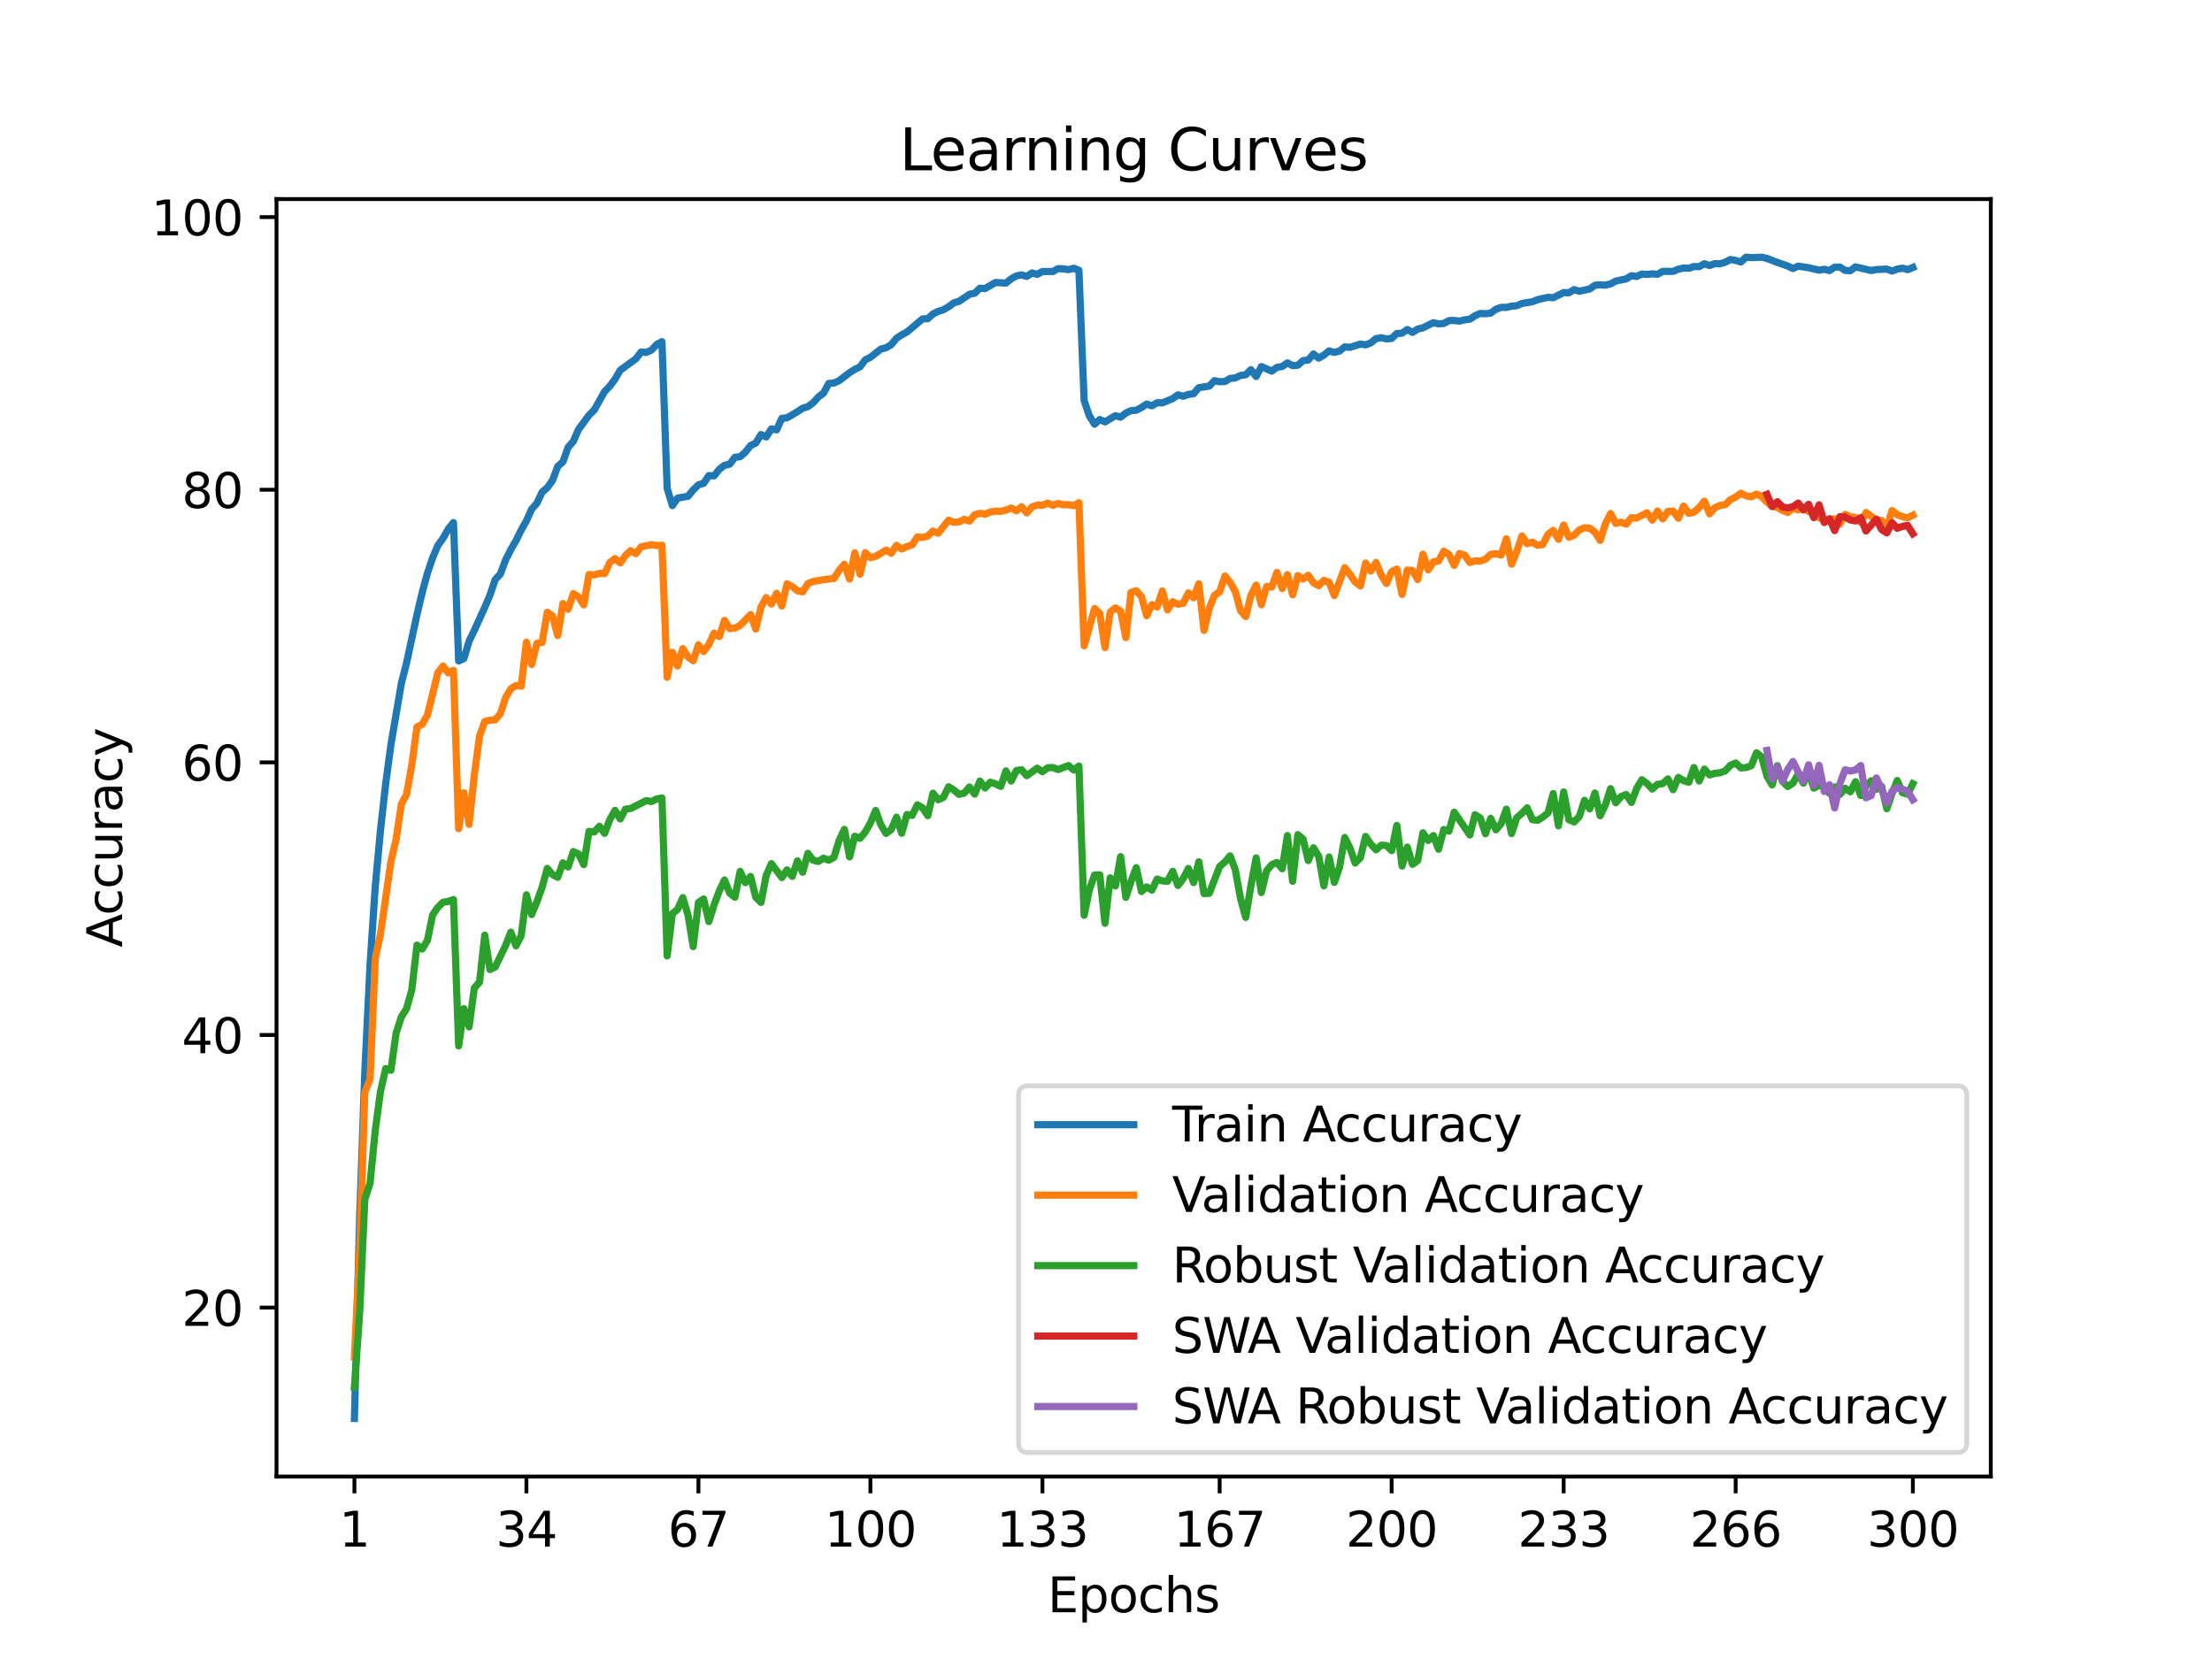 <?xml version="1.0" encoding="utf-8" standalone="no"?>
<!DOCTYPE svg PUBLIC "-//W3C//DTD SVG 1.1//EN"
  "http://www.w3.org/Graphics/SVG/1.1/DTD/svg11.dtd">
<svg xmlns:xlink="http://www.w3.org/1999/xlink" width="460.8pt" height="345.6pt" viewBox="0 0 460.8 345.6" xmlns="http://www.w3.org/2000/svg" version="1.1">
 <defs>
  <style type="text/css">*{stroke-linejoin: round; stroke-linecap: butt}</style>
 </defs>
 <g id="figure_1">
  <g id="patch_1">
   <path d="M 0 345.6 
L 460.8 345.6 
L 460.8 0 
L 0 0 
z
" style="fill: #ffffff"/>
  </g>
  <g id="axes_1">
   <g id="patch_2">
    <path d="M 57.6 307.584 
L 414.72 307.584 
L 414.72 41.472 
L 57.6 41.472 
z
" style="fill: #ffffff"/>
   </g>
   <g id="matplotlib.axis_1">
    <g id="xtick_1">
     <g id="line2d_1">
      <defs>
       <path id="mdbdfb0856d" d="M 0 0 
L 0 3.5 
" style="stroke: #000000; stroke-width: 0.8"/>
      </defs>
      <g>
       <use xlink:href="#mdbdfb0856d" x="73.833" y="307.584" style="stroke: #000000; stroke-width: 0.8"/>
      </g>
     </g>
     <g id="text_1">
      <!-- 1 -->
      <g transform="translate(70.651 322.182) scale(0.1 -0.1)">
       <defs>
        <path id="DejaVuSans-31" d="M 794 531 
L 1825 531 
L 1825 4091 
L 703 3866 
L 703 4441 
L 1819 4666 
L 2450 4666 
L 2450 531 
L 3481 531 
L 3481 0 
L 794 0 
L 794 531 
z
" transform="scale(0.016)"/>
       </defs>
       <use xlink:href="#DejaVuSans-31"/>
      </g>
     </g>
    </g>
    <g id="xtick_2">
     <g id="line2d_2">
      <g>
       <use xlink:href="#mdbdfb0856d" x="109.664" y="307.584" style="stroke: #000000; stroke-width: 0.8"/>
      </g>
     </g>
     <g id="text_2">
      <!-- 34 -->
      <g transform="translate(103.302 322.182) scale(0.1 -0.1)">
       <defs>
        <path id="DejaVuSans-33" d="M 2597 2516 
Q 3050 2419 3304 2112 
Q 3559 1806 3559 1356 
Q 3559 666 3084 287 
Q 2609 -91 1734 -91 
Q 1441 -91 1130 -33 
Q 819 25 488 141 
L 488 750 
Q 750 597 1062 519 
Q 1375 441 1716 441 
Q 2309 441 2620 675 
Q 2931 909 2931 1356 
Q 2931 1769 2642 2001 
Q 2353 2234 1838 2234 
L 1294 2234 
L 1294 2753 
L 1863 2753 
Q 2328 2753 2575 2939 
Q 2822 3125 2822 3475 
Q 2822 3834 2567 4026 
Q 2313 4219 1838 4219 
Q 1578 4219 1281 4162 
Q 984 4106 628 3988 
L 628 4550 
Q 988 4650 1302 4700 
Q 1616 4750 1894 4750 
Q 2613 4750 3031 4423 
Q 3450 4097 3450 3541 
Q 3450 3153 3228 2886 
Q 3006 2619 2597 2516 
z
" transform="scale(0.016)"/>
        <path id="DejaVuSans-34" d="M 2419 4116 
L 825 1625 
L 2419 1625 
L 2419 4116 
z
M 2253 4666 
L 3047 4666 
L 3047 1625 
L 3713 1625 
L 3713 1100 
L 3047 1100 
L 3047 0 
L 2419 0 
L 2419 1100 
L 313 1100 
L 313 1709 
L 2253 4666 
z
" transform="scale(0.016)"/>
       </defs>
       <use xlink:href="#DejaVuSans-33"/>
       <use xlink:href="#DejaVuSans-34" x="63.623"/>
      </g>
     </g>
    </g>
    <g id="xtick_3">
     <g id="line2d_3">
      <g>
       <use xlink:href="#mdbdfb0856d" x="145.496" y="307.584" style="stroke: #000000; stroke-width: 0.8"/>
      </g>
     </g>
     <g id="text_3">
      <!-- 67 -->
      <g transform="translate(139.133 322.182) scale(0.1 -0.1)">
       <defs>
        <path id="DejaVuSans-36" d="M 2113 2584 
Q 1688 2584 1439 2293 
Q 1191 2003 1191 1497 
Q 1191 994 1439 701 
Q 1688 409 2113 409 
Q 2538 409 2786 701 
Q 3034 994 3034 1497 
Q 3034 2003 2786 2293 
Q 2538 2584 2113 2584 
z
M 3366 4563 
L 3366 3988 
Q 3128 4100 2886 4159 
Q 2644 4219 2406 4219 
Q 1781 4219 1451 3797 
Q 1122 3375 1075 2522 
Q 1259 2794 1537 2939 
Q 1816 3084 2150 3084 
Q 2853 3084 3261 2657 
Q 3669 2231 3669 1497 
Q 3669 778 3244 343 
Q 2819 -91 2113 -91 
Q 1303 -91 875 529 
Q 447 1150 447 2328 
Q 447 3434 972 4092 
Q 1497 4750 2381 4750 
Q 2619 4750 2861 4703 
Q 3103 4656 3366 4563 
z
" transform="scale(0.016)"/>
        <path id="DejaVuSans-37" d="M 525 4666 
L 3525 4666 
L 3525 4397 
L 1831 0 
L 1172 0 
L 2766 4134 
L 525 4134 
L 525 4666 
z
" transform="scale(0.016)"/>
       </defs>
       <use xlink:href="#DejaVuSans-36"/>
       <use xlink:href="#DejaVuSans-37" x="63.623"/>
      </g>
     </g>
    </g>
    <g id="xtick_4">
     <g id="line2d_4">
      <g>
       <use xlink:href="#mdbdfb0856d" x="181.327" y="307.584" style="stroke: #000000; stroke-width: 0.8"/>
      </g>
     </g>
     <g id="text_4">
      <!-- 100 -->
      <g transform="translate(171.783 322.182) scale(0.1 -0.1)">
       <defs>
        <path id="DejaVuSans-30" d="M 2034 4250 
Q 1547 4250 1301 3770 
Q 1056 3291 1056 2328 
Q 1056 1369 1301 889 
Q 1547 409 2034 409 
Q 2525 409 2770 889 
Q 3016 1369 3016 2328 
Q 3016 3291 2770 3770 
Q 2525 4250 2034 4250 
z
M 2034 4750 
Q 2819 4750 3233 4129 
Q 3647 3509 3647 2328 
Q 3647 1150 3233 529 
Q 2819 -91 2034 -91 
Q 1250 -91 836 529 
Q 422 1150 422 2328 
Q 422 3509 836 4129 
Q 1250 4750 2034 4750 
z
" transform="scale(0.016)"/>
       </defs>
       <use xlink:href="#DejaVuSans-31"/>
       <use xlink:href="#DejaVuSans-30" x="63.623"/>
       <use xlink:href="#DejaVuSans-30" x="127.246"/>
      </g>
     </g>
    </g>
    <g id="xtick_5">
     <g id="line2d_5">
      <g>
       <use xlink:href="#mdbdfb0856d" x="217.158" y="307.584" style="stroke: #000000; stroke-width: 0.8"/>
      </g>
     </g>
     <g id="text_5">
      <!-- 133 -->
      <g transform="translate(207.615 322.182) scale(0.1 -0.1)">
       <use xlink:href="#DejaVuSans-31"/>
       <use xlink:href="#DejaVuSans-33" x="63.623"/>
       <use xlink:href="#DejaVuSans-33" x="127.246"/>
      </g>
     </g>
    </g>
    <g id="xtick_6">
     <g id="line2d_6">
      <g>
       <use xlink:href="#mdbdfb0856d" x="254.076" y="307.584" style="stroke: #000000; stroke-width: 0.8"/>
      </g>
     </g>
     <g id="text_6">
      <!-- 167 -->
      <g transform="translate(244.532 322.182) scale(0.1 -0.1)">
       <use xlink:href="#DejaVuSans-31"/>
       <use xlink:href="#DejaVuSans-36" x="63.623"/>
       <use xlink:href="#DejaVuSans-37" x="127.246"/>
      </g>
     </g>
    </g>
    <g id="xtick_7">
     <g id="line2d_7">
      <g>
       <use xlink:href="#mdbdfb0856d" x="289.907" y="307.584" style="stroke: #000000; stroke-width: 0.8"/>
      </g>
     </g>
     <g id="text_7">
      <!-- 200 -->
      <g transform="translate(280.363 322.182) scale(0.1 -0.1)">
       <defs>
        <path id="DejaVuSans-32" d="M 1228 531 
L 3431 531 
L 3431 0 
L 469 0 
L 469 531 
Q 828 903 1448 1529 
Q 2069 2156 2228 2338 
Q 2531 2678 2651 2914 
Q 2772 3150 2772 3378 
Q 2772 3750 2511 3984 
Q 2250 4219 1831 4219 
Q 1534 4219 1204 4116 
Q 875 4013 500 3803 
L 500 4441 
Q 881 4594 1212 4672 
Q 1544 4750 1819 4750 
Q 2544 4750 2975 4387 
Q 3406 4025 3406 3419 
Q 3406 3131 3298 2873 
Q 3191 2616 2906 2266 
Q 2828 2175 2409 1742 
Q 1991 1309 1228 531 
z
" transform="scale(0.016)"/>
       </defs>
       <use xlink:href="#DejaVuSans-32"/>
       <use xlink:href="#DejaVuSans-30" x="63.623"/>
       <use xlink:href="#DejaVuSans-30" x="127.246"/>
      </g>
     </g>
    </g>
    <g id="xtick_8">
     <g id="line2d_8">
      <g>
       <use xlink:href="#mdbdfb0856d" x="325.739" y="307.584" style="stroke: #000000; stroke-width: 0.8"/>
      </g>
     </g>
     <g id="text_8">
      <!-- 233 -->
      <g transform="translate(316.195 322.182) scale(0.1 -0.1)">
       <use xlink:href="#DejaVuSans-32"/>
       <use xlink:href="#DejaVuSans-33" x="63.623"/>
       <use xlink:href="#DejaVuSans-33" x="127.246"/>
      </g>
     </g>
    </g>
    <g id="xtick_9">
     <g id="line2d_9">
      <g>
       <use xlink:href="#mdbdfb0856d" x="361.57" y="307.584" style="stroke: #000000; stroke-width: 0.8"/>
      </g>
     </g>
     <g id="text_9">
      <!-- 266 -->
      <g transform="translate(352.026 322.182) scale(0.1 -0.1)">
       <use xlink:href="#DejaVuSans-32"/>
       <use xlink:href="#DejaVuSans-36" x="63.623"/>
       <use xlink:href="#DejaVuSans-36" x="127.246"/>
      </g>
     </g>
    </g>
    <g id="xtick_10">
     <g id="line2d_10">
      <g>
       <use xlink:href="#mdbdfb0856d" x="398.487" y="307.584" style="stroke: #000000; stroke-width: 0.8"/>
      </g>
     </g>
     <g id="text_10">
      <!-- 300 -->
      <g transform="translate(388.944 322.182) scale(0.1 -0.1)">
       <use xlink:href="#DejaVuSans-33"/>
       <use xlink:href="#DejaVuSans-30" x="63.623"/>
       <use xlink:href="#DejaVuSans-30" x="127.246"/>
      </g>
     </g>
    </g>
    <g id="text_11">
     <!-- Epochs -->
     <g transform="translate(218.244 335.861) scale(0.1 -0.1)">
      <defs>
       <path id="DejaVuSans-45" d="M 628 4666 
L 3578 4666 
L 3578 4134 
L 1259 4134 
L 1259 2753 
L 3481 2753 
L 3481 2222 
L 1259 2222 
L 1259 531 
L 3634 531 
L 3634 0 
L 628 0 
L 628 4666 
z
" transform="scale(0.016)"/>
       <path id="DejaVuSans-70" d="M 1159 525 
L 1159 -1331 
L 581 -1331 
L 581 3500 
L 1159 3500 
L 1159 2969 
Q 1341 3281 1617 3432 
Q 1894 3584 2278 3584 
Q 2916 3584 3314 3078 
Q 3713 2572 3713 1747 
Q 3713 922 3314 415 
Q 2916 -91 2278 -91 
Q 1894 -91 1617 61 
Q 1341 213 1159 525 
z
M 3116 1747 
Q 3116 2381 2855 2742 
Q 2594 3103 2138 3103 
Q 1681 3103 1420 2742 
Q 1159 2381 1159 1747 
Q 1159 1113 1420 752 
Q 1681 391 2138 391 
Q 2594 391 2855 752 
Q 3116 1113 3116 1747 
z
" transform="scale(0.016)"/>
       <path id="DejaVuSans-6f" d="M 1959 3097 
Q 1497 3097 1228 2736 
Q 959 2375 959 1747 
Q 959 1119 1226 758 
Q 1494 397 1959 397 
Q 2419 397 2687 759 
Q 2956 1122 2956 1747 
Q 2956 2369 2687 2733 
Q 2419 3097 1959 3097 
z
M 1959 3584 
Q 2709 3584 3137 3096 
Q 3566 2609 3566 1747 
Q 3566 888 3137 398 
Q 2709 -91 1959 -91 
Q 1206 -91 779 398 
Q 353 888 353 1747 
Q 353 2609 779 3096 
Q 1206 3584 1959 3584 
z
" transform="scale(0.016)"/>
       <path id="DejaVuSans-63" d="M 3122 3366 
L 3122 2828 
Q 2878 2963 2633 3030 
Q 2388 3097 2138 3097 
Q 1578 3097 1268 2742 
Q 959 2388 959 1747 
Q 959 1106 1268 751 
Q 1578 397 2138 397 
Q 2388 397 2633 464 
Q 2878 531 3122 666 
L 3122 134 
Q 2881 22 2623 -34 
Q 2366 -91 2075 -91 
Q 1284 -91 818 406 
Q 353 903 353 1747 
Q 353 2603 823 3093 
Q 1294 3584 2113 3584 
Q 2378 3584 2631 3529 
Q 2884 3475 3122 3366 
z
" transform="scale(0.016)"/>
       <path id="DejaVuSans-68" d="M 3513 2113 
L 3513 0 
L 2938 0 
L 2938 2094 
Q 2938 2591 2744 2837 
Q 2550 3084 2163 3084 
Q 1697 3084 1428 2787 
Q 1159 2491 1159 1978 
L 1159 0 
L 581 0 
L 581 4863 
L 1159 4863 
L 1159 2956 
Q 1366 3272 1645 3428 
Q 1925 3584 2291 3584 
Q 2894 3584 3203 3211 
Q 3513 2838 3513 2113 
z
" transform="scale(0.016)"/>
       <path id="DejaVuSans-73" d="M 2834 3397 
L 2834 2853 
Q 2591 2978 2328 3040 
Q 2066 3103 1784 3103 
Q 1356 3103 1142 2972 
Q 928 2841 928 2578 
Q 928 2378 1081 2264 
Q 1234 2150 1697 2047 
L 1894 2003 
Q 2506 1872 2764 1633 
Q 3022 1394 3022 966 
Q 3022 478 2636 193 
Q 2250 -91 1575 -91 
Q 1294 -91 989 -36 
Q 684 19 347 128 
L 347 722 
Q 666 556 975 473 
Q 1284 391 1588 391 
Q 1994 391 2212 530 
Q 2431 669 2431 922 
Q 2431 1156 2273 1281 
Q 2116 1406 1581 1522 
L 1381 1569 
Q 847 1681 609 1914 
Q 372 2147 372 2553 
Q 372 3047 722 3315 
Q 1072 3584 1716 3584 
Q 2034 3584 2315 3537 
Q 2597 3491 2834 3397 
z
" transform="scale(0.016)"/>
      </defs>
      <use xlink:href="#DejaVuSans-45"/>
      <use xlink:href="#DejaVuSans-70" x="63.184"/>
      <use xlink:href="#DejaVuSans-6f" x="126.66"/>
      <use xlink:href="#DejaVuSans-63" x="187.842"/>
      <use xlink:href="#DejaVuSans-68" x="242.822"/>
      <use xlink:href="#DejaVuSans-73" x="306.201"/>
     </g>
    </g>
   </g>
   <g id="matplotlib.axis_2">
    <g id="ytick_1">
     <g id="line2d_11">
      <defs>
       <path id="m93a0a7259c" d="M 0 0 
L -3.5 0 
" style="stroke: #000000; stroke-width: 0.8"/>
      </defs>
      <g>
       <use xlink:href="#m93a0a7259c" x="57.6" y="272.398" style="stroke: #000000; stroke-width: 0.8"/>
      </g>
     </g>
     <g id="text_12">
      <!-- 20 -->
      <g transform="translate(37.875 276.197) scale(0.1 -0.1)">
       <use xlink:href="#DejaVuSans-32"/>
       <use xlink:href="#DejaVuSans-30" x="63.623"/>
      </g>
     </g>
    </g>
    <g id="ytick_2">
     <g id="line2d_12">
      <g>
       <use xlink:href="#m93a0a7259c" x="57.6" y="215.605" style="stroke: #000000; stroke-width: 0.8"/>
      </g>
     </g>
     <g id="text_13">
      <!-- 40 -->
      <g transform="translate(37.875 219.404) scale(0.1 -0.1)">
       <use xlink:href="#DejaVuSans-34"/>
       <use xlink:href="#DejaVuSans-30" x="63.623"/>
      </g>
     </g>
    </g>
    <g id="ytick_3">
     <g id="line2d_13">
      <g>
       <use xlink:href="#m93a0a7259c" x="57.6" y="158.811" style="stroke: #000000; stroke-width: 0.8"/>
      </g>
     </g>
     <g id="text_14">
      <!-- 60 -->
      <g transform="translate(37.875 162.611) scale(0.1 -0.1)">
       <use xlink:href="#DejaVuSans-36"/>
       <use xlink:href="#DejaVuSans-30" x="63.623"/>
      </g>
     </g>
    </g>
    <g id="ytick_4">
     <g id="line2d_14">
      <g>
       <use xlink:href="#m93a0a7259c" x="57.6" y="102.018" style="stroke: #000000; stroke-width: 0.8"/>
      </g>
     </g>
     <g id="text_15">
      <!-- 80 -->
      <g transform="translate(37.875 105.817) scale(0.1 -0.1)">
       <defs>
        <path id="DejaVuSans-38" d="M 2034 2216 
Q 1584 2216 1326 1975 
Q 1069 1734 1069 1313 
Q 1069 891 1326 650 
Q 1584 409 2034 409 
Q 2484 409 2743 651 
Q 3003 894 3003 1313 
Q 3003 1734 2745 1975 
Q 2488 2216 2034 2216 
z
M 1403 2484 
Q 997 2584 770 2862 
Q 544 3141 544 3541 
Q 544 4100 942 4425 
Q 1341 4750 2034 4750 
Q 2731 4750 3128 4425 
Q 3525 4100 3525 3541 
Q 3525 3141 3298 2862 
Q 3072 2584 2669 2484 
Q 3125 2378 3379 2068 
Q 3634 1759 3634 1313 
Q 3634 634 3220 271 
Q 2806 -91 2034 -91 
Q 1263 -91 848 271 
Q 434 634 434 1313 
Q 434 1759 690 2068 
Q 947 2378 1403 2484 
z
M 1172 3481 
Q 1172 3119 1398 2916 
Q 1625 2713 2034 2713 
Q 2441 2713 2670 2916 
Q 2900 3119 2900 3481 
Q 2900 3844 2670 4047 
Q 2441 4250 2034 4250 
Q 1625 4250 1398 4047 
Q 1172 3844 1172 3481 
z
" transform="scale(0.016)"/>
       </defs>
       <use xlink:href="#DejaVuSans-38"/>
       <use xlink:href="#DejaVuSans-30" x="63.623"/>
      </g>
     </g>
    </g>
    <g id="ytick_5">
     <g id="line2d_15">
      <g>
       <use xlink:href="#m93a0a7259c" x="57.6" y="45.225" style="stroke: #000000; stroke-width: 0.8"/>
      </g>
     </g>
     <g id="text_16">
      <!-- 100 -->
      <g transform="translate(31.512 49.024) scale(0.1 -0.1)">
       <use xlink:href="#DejaVuSans-31"/>
       <use xlink:href="#DejaVuSans-30" x="63.623"/>
       <use xlink:href="#DejaVuSans-30" x="127.246"/>
      </g>
     </g>
    </g>
    <g id="text_17">
     <!-- Accuracy -->
     <g transform="translate(25.433 197.356) rotate(-90) scale(0.1 -0.1)">
      <defs>
       <path id="DejaVuSans-41" d="M 2188 4044 
L 1331 1722 
L 3047 1722 
L 2188 4044 
z
M 1831 4666 
L 2547 4666 
L 4325 0 
L 3669 0 
L 3244 1197 
L 1141 1197 
L 716 0 
L 50 0 
L 1831 4666 
z
" transform="scale(0.016)"/>
       <path id="DejaVuSans-75" d="M 544 1381 
L 544 3500 
L 1119 3500 
L 1119 1403 
Q 1119 906 1312 657 
Q 1506 409 1894 409 
Q 2359 409 2629 706 
Q 2900 1003 2900 1516 
L 2900 3500 
L 3475 3500 
L 3475 0 
L 2900 0 
L 2900 538 
Q 2691 219 2414 64 
Q 2138 -91 1772 -91 
Q 1169 -91 856 284 
Q 544 659 544 1381 
z
M 1991 3584 
L 1991 3584 
z
" transform="scale(0.016)"/>
       <path id="DejaVuSans-72" d="M 2631 2963 
Q 2534 3019 2420 3045 
Q 2306 3072 2169 3072 
Q 1681 3072 1420 2755 
Q 1159 2438 1159 1844 
L 1159 0 
L 581 0 
L 581 3500 
L 1159 3500 
L 1159 2956 
Q 1341 3275 1631 3429 
Q 1922 3584 2338 3584 
Q 2397 3584 2469 3576 
Q 2541 3569 2628 3553 
L 2631 2963 
z
" transform="scale(0.016)"/>
       <path id="DejaVuSans-61" d="M 2194 1759 
Q 1497 1759 1228 1600 
Q 959 1441 959 1056 
Q 959 750 1161 570 
Q 1363 391 1709 391 
Q 2188 391 2477 730 
Q 2766 1069 2766 1631 
L 2766 1759 
L 2194 1759 
z
M 3341 1997 
L 3341 0 
L 2766 0 
L 2766 531 
Q 2569 213 2275 61 
Q 1981 -91 1556 -91 
Q 1019 -91 701 211 
Q 384 513 384 1019 
Q 384 1609 779 1909 
Q 1175 2209 1959 2209 
L 2766 2209 
L 2766 2266 
Q 2766 2663 2505 2880 
Q 2244 3097 1772 3097 
Q 1472 3097 1187 3025 
Q 903 2953 641 2809 
L 641 3341 
Q 956 3463 1253 3523 
Q 1550 3584 1831 3584 
Q 2591 3584 2966 3190 
Q 3341 2797 3341 1997 
z
" transform="scale(0.016)"/>
       <path id="DejaVuSans-79" d="M 2059 -325 
Q 1816 -950 1584 -1140 
Q 1353 -1331 966 -1331 
L 506 -1331 
L 506 -850 
L 844 -850 
Q 1081 -850 1212 -737 
Q 1344 -625 1503 -206 
L 1606 56 
L 191 3500 
L 800 3500 
L 1894 763 
L 2988 3500 
L 3597 3500 
L 2059 -325 
z
" transform="scale(0.016)"/>
      </defs>
      <use xlink:href="#DejaVuSans-41"/>
      <use xlink:href="#DejaVuSans-63" x="66.658"/>
      <use xlink:href="#DejaVuSans-63" x="121.639"/>
      <use xlink:href="#DejaVuSans-75" x="176.619"/>
      <use xlink:href="#DejaVuSans-72" x="239.998"/>
      <use xlink:href="#DejaVuSans-61" x="281.111"/>
      <use xlink:href="#DejaVuSans-63" x="342.391"/>
      <use xlink:href="#DejaVuSans-79" x="397.371"/>
     </g>
    </g>
   </g>
   <g id="line2d_16">
    <path d="M 73.833 295.488 
L 74.919 253.857 
L 76.004 223.091 
L 77.09 200.901 
L 78.176 184.624 
L 79.262 172.94 
L 80.348 163.254 
L 81.433 155.15 
L 83.605 142.384 
L 84.691 138.11 
L 86.862 128.031 
L 87.948 123.45 
L 89.034 119.438 
L 90.12 116.222 
L 91.206 113.644 
L 92.291 112.136 
L 93.377 110.206 
L 94.463 108.863 
L 95.549 137.683 
L 96.635 137.205 
L 97.72 133.557 
L 98.806 131.326 
L 100.978 126.529 
L 102.064 123.996 
L 103.149 120.752 
L 104.235 119.58 
L 105.321 116.649 
L 106.407 114.503 
L 107.493 112.62 
L 108.578 110.406 
L 109.664 108.499 
L 110.75 106.058 
L 111.836 104.857 
L 112.922 102.529 
L 114.007 101.59 
L 115.093 100.093 
L 116.179 97.168 
L 117.265 96.206 
L 118.351 93.19 
L 119.436 91.944 
L 120.522 89.451 
L 122.694 86.503 
L 123.78 85.416 
L 125.951 81.557 
L 127.037 80.442 
L 128.123 78.968 
L 129.209 77.118 
L 132.466 74.745 
L 133.552 73.328 
L 134.638 73.419 
L 135.723 72.924 
L 136.809 71.746 
L 137.895 71.182 
L 138.981 101.71 
L 140.067 105.335 
L 141.152 103.77 
L 143.324 103.388 
L 144.41 102.062 
L 145.496 101.004 
L 146.581 100.679 
L 147.667 99.069 
L 148.753 99.137 
L 149.839 97.771 
L 150.925 96.929 
L 152.01 96.684 
L 153.096 95.261 
L 154.182 95.136 
L 155.268 94.197 
L 156.354 92.814 
L 157.439 92.302 
L 158.525 90.532 
L 159.611 91.027 
L 160.697 89.343 
L 161.783 89.542 
L 162.868 87.152 
L 163.954 87.049 
L 166.126 85.757 
L 167.212 85.034 
L 168.297 84.71 
L 169.383 83.913 
L 170.469 82.707 
L 171.555 81.893 
L 172.641 79.89 
L 173.726 79.787 
L 174.812 79.303 
L 176.984 77.63 
L 178.07 76.947 
L 179.155 76.424 
L 180.241 74.967 
L 181.327 74.426 
L 183.499 72.719 
L 184.584 72.446 
L 185.67 71.802 
L 186.756 70.465 
L 187.842 69.748 
L 188.928 69.173 
L 192.185 66.43 
L 193.271 66.385 
L 194.357 65.4 
L 195.442 64.854 
L 196.528 64.529 
L 197.614 63.903 
L 198.7 63.089 
L 199.786 62.776 
L 201.957 61.302 
L 203.043 61.092 
L 204.129 60.039 
L 205.215 60.113 
L 207.386 58.844 
L 209.558 58.975 
L 210.644 58.087 
L 211.729 57.478 
L 212.815 57.267 
L 213.901 57.58 
L 214.987 56.857 
L 216.073 57.153 
L 217.158 56.567 
L 219.33 56.567 
L 220.416 55.964 
L 221.502 56.004 
L 222.587 56.175 
L 223.673 55.884 
L 224.759 56.311 
L 225.845 83.447 
L 226.931 86.634 
L 228.016 88.364 
L 229.102 87.385 
L 230.188 87.886 
L 232.36 86.594 
L 233.445 86.907 
L 234.531 86.053 
L 235.617 85.535 
L 236.703 85.461 
L 237.789 84.892 
L 238.875 84.175 
L 239.96 84.534 
L 241.046 83.896 
L 242.132 83.93 
L 244.304 83.031 
L 245.389 82.251 
L 246.475 82.547 
L 247.561 82.16 
L 248.647 82.018 
L 249.733 80.76 
L 251.904 80.43 
L 252.99 79.303 
L 254.076 79.525 
L 255.162 79.48 
L 256.247 78.837 
L 257.333 78.734 
L 258.419 78.211 
L 259.505 78.068 
L 260.591 77.016 
L 261.676 78.427 
L 262.762 76.372 
L 264.934 77.317 
L 266.02 76.52 
L 267.105 76.35 
L 268.191 75.604 
L 269.277 76.168 
L 270.363 76.077 
L 271.449 75.126 
L 272.534 75.001 
L 273.62 73.732 
L 274.706 74.603 
L 275.792 73.977 
L 276.878 73.1 
L 277.963 73.413 
L 279.049 73.129 
L 280.135 72.263 
L 281.221 72.36 
L 283.392 71.672 
L 284.478 71.837 
L 285.564 71.433 
L 286.65 70.545 
L 287.736 70.351 
L 288.821 70.59 
L 289.907 70.499 
L 290.993 69.475 
L 292.079 69.407 
L 293.165 68.644 
L 294.25 69.247 
L 295.336 68.559 
L 296.422 68.291 
L 298.594 67.221 
L 299.679 67.466 
L 300.765 67.38 
L 301.851 66.783 
L 302.937 66.76 
L 304.023 66.897 
L 305.108 66.624 
L 306.194 66.498 
L 307.28 65.764 
L 308.366 65.292 
L 309.452 65.354 
L 310.537 65.224 
L 311.623 64.432 
L 312.709 64.028 
L 313.795 64.04 
L 314.881 63.778 
L 315.966 63.687 
L 317.052 63.215 
L 319.224 62.856 
L 320.31 62.423 
L 322.481 61.94 
L 323.567 62.019 
L 325.739 60.949 
L 326.824 61.001 
L 327.91 60.329 
L 328.996 60.671 
L 331.168 60.198 
L 332.253 59.43 
L 333.339 59.322 
L 334.425 59.407 
L 335.511 59.14 
L 336.597 58.553 
L 338.768 58.092 
L 339.854 57.432 
L 340.94 57.603 
L 342.026 57.085 
L 343.111 57.171 
L 344.197 57.045 
L 345.283 57.148 
L 346.369 56.539 
L 348.54 56.533 
L 349.626 56.078 
L 350.712 55.822 
L 351.798 55.896 
L 352.884 55.526 
L 353.969 55.543 
L 355.055 54.94 
L 356.141 55.315 
L 357.227 54.905 
L 358.313 54.957 
L 359.398 54.627 
L 360.484 54.063 
L 361.57 54.245 
L 362.656 54.581 
L 363.742 53.568 
L 364.827 53.67 
L 366.999 53.585 
L 368.085 53.835 
L 370.256 54.666 
L 372.428 55.423 
L 373.514 55.936 
L 374.6 55.446 
L 376.771 55.77 
L 378.943 56.288 
L 380.029 56.095 
L 381.114 56.368 
L 382.2 55.645 
L 383.286 55.634 
L 384.372 56.328 
L 385.458 56.391 
L 386.543 55.594 
L 389.801 56.357 
L 390.887 56.146 
L 393.058 56.061 
L 394.144 56.465 
L 395.23 56.055 
L 396.316 55.867 
L 397.401 56.175 
L 398.487 55.719 
L 398.487 55.719 
" clip-path="url(#pac43a4aada)" style="fill: none; stroke: #1f77b4; stroke-width: 1.5; stroke-linecap: square"/>
   </g>
   <g id="line2d_17">
    <path d="M 73.833 282.649 
L 74.919 260.528 
L 76.004 227.56 
L 77.09 224.748 
L 78.176 199.674 
L 79.262 194.563 
L 81.433 179.484 
L 82.519 174.827 
L 83.605 167.529 
L 84.691 165.513 
L 85.777 159.379 
L 86.862 151.428 
L 87.948 150.889 
L 89.034 148.986 
L 91.206 140.155 
L 92.291 138.735 
L 93.377 140.183 
L 94.463 139.644 
L 95.549 172.64 
L 96.635 165.172 
L 97.72 171.732 
L 98.806 161.481 
L 99.892 153.359 
L 100.978 150.292 
L 102.064 150.037 
L 103.149 149.952 
L 104.235 148.674 
L 105.321 145.351 
L 106.407 143.477 
L 107.493 142.824 
L 108.578 142.938 
L 109.664 133.794 
L 110.75 138.423 
L 111.836 134.021 
L 112.922 133.822 
L 114.007 127.547 
L 115.093 128.313 
L 116.179 132.402 
L 117.265 125.729 
L 118.351 126.922 
L 119.436 123.656 
L 120.522 124.366 
L 121.608 126.013 
L 122.694 119.681 
L 123.78 119.766 
L 124.865 119.454 
L 125.951 119.51 
L 127.037 117.182 
L 128.123 116.358 
L 129.209 117.267 
L 130.294 115.734 
L 131.38 114.711 
L 132.466 115.336 
L 133.552 113.916 
L 135.723 113.462 
L 136.809 113.661 
L 137.895 113.575 
L 138.981 141.092 
L 140.067 135.895 
L 141.152 138.735 
L 142.238 135.128 
L 143.324 136.861 
L 144.41 137.656 
L 145.496 134.333 
L 146.581 135.725 
L 147.667 134.248 
L 148.753 131.891 
L 149.839 132.601 
L 150.925 129.25 
L 152.01 130.954 
L 153.096 130.841 
L 154.182 130.273 
L 156.354 128.029 
L 157.439 131.039 
L 158.525 126.496 
L 159.611 124.48 
L 160.697 125.843 
L 161.783 123.599 
L 162.868 126.24 
L 163.954 121.612 
L 165.04 122.208 
L 166.126 123.06 
L 167.212 123.287 
L 168.297 121.583 
L 169.383 121.129 
L 171.555 120.76 
L 173.726 120.504 
L 174.812 118.8 
L 175.898 117.551 
L 176.984 120.618 
L 178.07 115.166 
L 179.155 119.624 
L 180.241 115.137 
L 181.327 116.16 
L 182.413 115.904 
L 184.584 114.598 
L 185.67 115.251 
L 186.756 113.604 
L 187.842 114.371 
L 188.928 113.859 
L 190.013 113.519 
L 191.099 111.872 
L 192.185 111.957 
L 193.271 111.673 
L 194.357 110.622 
L 195.442 111.077 
L 197.614 108.35 
L 198.7 108.805 
L 199.786 108.72 
L 200.871 108.18 
L 201.957 108.549 
L 203.043 107.243 
L 204.129 106.931 
L 205.215 107.101 
L 206.3 106.675 
L 207.386 106.476 
L 208.472 106.533 
L 209.558 106.278 
L 210.644 105.823 
L 211.729 106.419 
L 212.815 105.568 
L 213.901 106.845 
L 214.987 105.596 
L 216.073 105.227 
L 217.158 105.255 
L 218.244 104.801 
L 219.33 105.255 
L 220.416 104.886 
L 221.502 105.142 
L 222.587 105.142 
L 223.673 105.34 
L 224.759 104.716 
L 225.845 134.532 
L 228.016 126.751 
L 229.102 127.802 
L 230.188 134.901 
L 231.274 127.49 
L 232.36 126.638 
L 233.445 127.319 
L 234.531 132.828 
L 235.617 123.401 
L 236.703 123.06 
L 237.789 124.281 
L 238.875 128.285 
L 239.96 125.956 
L 241.046 126.439 
L 242.132 123.117 
L 243.218 127.064 
L 244.304 125.36 
L 245.389 125.871 
L 246.475 125.701 
L 247.561 123.514 
L 248.647 124.537 
L 249.733 121.612 
L 250.818 131.323 
L 251.904 126.751 
L 252.99 124.025 
L 254.076 123.287 
L 255.162 119.993 
L 256.247 121.299 
L 257.333 123.23 
L 258.419 127.206 
L 259.505 128.455 
L 260.591 123.997 
L 261.676 121.896 
L 262.762 125.985 
L 263.848 122.18 
L 264.934 122.293 
L 266.02 119.255 
L 267.105 122.606 
L 268.191 119.709 
L 269.277 123.912 
L 270.363 119.908 
L 271.449 120.618 
L 272.534 119.851 
L 273.62 121.413 
L 274.706 122.009 
L 275.792 120.902 
L 276.878 121.299 
L 277.963 124.054 
L 280.135 118.261 
L 281.221 119.652 
L 282.307 121.243 
L 283.392 122.066 
L 284.478 117.295 
L 285.564 118.942 
L 286.65 117.182 
L 287.736 119.794 
L 288.821 121.555 
L 289.907 119.084 
L 290.993 118.545 
L 292.079 123.827 
L 293.165 118.744 
L 294.25 118.857 
L 295.336 120.731 
L 296.422 115.45 
L 297.508 118.715 
L 298.594 117.04 
L 299.679 116.869 
L 300.765 114.825 
L 301.851 115.535 
L 302.937 117.778 
L 304.023 115.308 
L 305.108 115.648 
L 306.194 117.182 
L 307.28 116.841 
L 308.366 116.898 
L 309.452 116.5 
L 310.537 115.478 
L 311.623 115.364 
L 312.709 115.62 
L 313.795 112.241 
L 314.881 117.523 
L 315.966 114.882 
L 317.052 111.644 
L 318.138 113.263 
L 319.224 112.951 
L 320.31 113.604 
L 321.395 113.405 
L 322.481 111.304 
L 323.567 110.48 
L 324.653 112.354 
L 325.739 109.373 
L 326.824 111.928 
L 327.91 111.474 
L 328.996 110.395 
L 330.082 109.941 
L 331.168 110.026 
L 332.253 110.849 
L 333.339 112.582 
L 334.425 109.146 
L 335.511 106.987 
L 336.597 109.032 
L 337.682 108.776 
L 338.768 109.202 
L 339.854 107.839 
L 340.94 107.925 
L 343.111 106.817 
L 344.197 108.35 
L 345.283 106.448 
L 346.369 108.095 
L 347.455 106.533 
L 348.54 106.476 
L 349.626 107.953 
L 350.712 105.426 
L 351.798 106.959 
L 352.884 106.675 
L 353.969 105.738 
L 355.055 104.403 
L 356.141 107.044 
L 357.227 105.766 
L 358.313 105.284 
L 359.398 105.142 
L 360.484 104.091 
L 361.57 103.551 
L 362.656 102.756 
L 363.742 103.296 
L 364.827 103.495 
L 365.913 102.927 
L 366.999 103.466 
L 368.085 104.602 
L 369.171 105.482 
L 370.256 105.71 
L 371.342 106.334 
L 372.428 106.76 
L 373.514 105.852 
L 374.6 106.221 
L 375.685 105.681 
L 376.771 106.561 
L 377.857 106.363 
L 378.943 107.811 
L 380.029 108.407 
L 381.114 108.152 
L 382.2 108.095 
L 383.286 109.146 
L 384.372 107.158 
L 385.458 107.641 
L 386.543 107.811 
L 387.629 108.833 
L 388.715 106.76 
L 390.887 108.379 
L 391.972 108.407 
L 393.058 109.912 
L 394.144 106.363 
L 395.23 107.215 
L 396.316 107.641 
L 397.401 107.868 
L 398.487 107.328 
L 398.487 107.328 
" clip-path="url(#pac43a4aada)" style="fill: none; stroke: #ff7f0e; stroke-width: 1.5; stroke-linecap: square"/>
   </g>
   <g id="line2d_18">
    <path d="M 73.833 288.966 
L 74.919 273.534 
L 76.004 249.837 
L 77.09 246.508 
L 78.176 235.443 
L 79.262 227.374 
L 80.348 222.596 
L 81.433 222.968 
L 82.519 215.213 
L 83.605 211.844 
L 84.691 210.121 
L 85.777 206.243 
L 86.862 196.882 
L 87.948 197.705 
L 89.034 195.923 
L 90.12 190.616 
L 91.206 189.01 
L 92.291 187.952 
L 93.377 187.795 
L 94.463 187.404 
L 95.549 217.876 
L 96.635 210.121 
L 97.72 213.92 
L 98.806 205.832 
L 99.892 204.598 
L 100.978 194.826 
L 102.064 201.974 
L 103.149 201.445 
L 105.321 196.98 
L 106.407 194.18 
L 107.493 197.039 
L 108.578 194.924 
L 109.664 186.405 
L 110.75 190.518 
L 111.836 187.874 
L 112.922 184.858 
L 114.007 180.902 
L 115.093 182.194 
L 116.179 182.762 
L 117.265 179.746 
L 118.351 180.608 
L 119.436 177.396 
L 120.522 177.886 
L 121.608 180.119 
L 122.694 173.186 
L 123.78 173.323 
L 124.865 172.128 
L 125.951 173.597 
L 127.037 170.738 
L 128.123 168.819 
L 129.209 170.601 
L 130.294 168.564 
L 131.38 168.427 
L 134.638 166.782 
L 135.723 166.978 
L 136.809 166.429 
L 137.895 166.234 
L 138.981 199.134 
L 140.067 190.322 
L 141.152 189.44 
L 142.238 186.992 
L 143.324 190.616 
L 144.41 197.196 
L 145.496 187.991 
L 146.581 187.267 
L 147.667 191.986 
L 148.753 188.52 
L 149.839 185.602 
L 150.925 183.311 
L 152.01 186.052 
L 153.096 186.914 
L 154.182 181.509 
L 155.268 183.879 
L 156.354 182.586 
L 157.439 186.914 
L 158.525 187.991 
L 159.611 182.39 
L 160.697 179.923 
L 162.868 182.802 
L 163.954 181.215 
L 165.04 182.567 
L 166.126 179.335 
L 167.212 181.705 
L 168.297 177.768 
L 169.383 179.198 
L 170.469 179.453 
L 171.555 178.767 
L 172.641 179.198 
L 173.726 178.611 
L 174.812 175.066 
L 175.898 172.775 
L 176.984 178.513 
L 178.07 174.204 
L 179.155 174.635 
L 180.241 173.343 
L 181.327 171.404 
L 182.413 168.838 
L 183.499 171.815 
L 184.584 173.617 
L 185.67 172.814 
L 186.756 170.229 
L 187.842 173.578 
L 188.928 169.68 
L 190.013 169.857 
L 191.099 167.663 
L 192.185 168.29 
L 193.271 169.915 
L 194.357 165.235 
L 195.442 166.606 
L 196.528 166.116 
L 197.614 163.884 
L 198.7 164.569 
L 199.786 165.489 
L 200.871 165.215 
L 201.957 163.942 
L 203.043 165.431 
L 204.129 162.708 
L 205.215 164.158 
L 206.3 162.943 
L 207.386 163.296 
L 208.472 163.825 
L 209.558 160.593 
L 210.644 162.708 
L 211.729 160.515 
L 212.815 160.358 
L 213.901 161.592 
L 216.073 160.025 
L 217.158 160.77 
L 218.244 159.947 
L 219.33 159.888 
L 220.416 160.319 
L 222.587 159.477 
L 223.673 160.417 
L 224.759 159.575 
L 225.845 190.674 
L 226.931 185.367 
L 228.016 182.273 
L 229.102 182.253 
L 230.188 192.339 
L 231.274 182.86 
L 232.36 184.564 
L 233.445 178.454 
L 234.531 186.934 
L 235.617 183.604 
L 236.703 180.745 
L 237.789 185.72 
L 238.875 184.76 
L 239.96 185.426 
L 241.046 183.134 
L 242.132 183.507 
L 243.218 183.585 
L 244.304 181.509 
L 245.389 184.466 
L 246.475 183.056 
L 247.561 180.921 
L 248.647 183.859 
L 249.733 179.531 
L 250.818 186.15 
L 251.904 186.092 
L 254.076 180.51 
L 255.162 179.57 
L 256.247 178.297 
L 257.333 181.176 
L 258.419 187.149 
L 259.505 191.125 
L 260.591 184.505 
L 261.676 178.709 
L 262.762 185.935 
L 263.848 181.411 
L 264.934 180.119 
L 266.02 179.668 
L 267.105 180.98 
L 268.191 174.067 
L 269.277 183.585 
L 270.363 173.871 
L 271.449 174.792 
L 272.534 179.276 
L 273.62 176.613 
L 274.706 178.356 
L 275.792 184.545 
L 276.878 178.532 
L 277.963 183.82 
L 279.049 180.667 
L 280.135 174.478 
L 281.221 176.652 
L 282.307 179.786 
L 283.392 178.669 
L 284.478 174.243 
L 285.564 175.849 
L 286.65 177.024 
L 287.736 176.065 
L 288.821 176.143 
L 289.907 177.201 
L 290.993 171.952 
L 292.079 180.412 
L 293.165 176.476 
L 294.25 180.06 
L 295.336 179.257 
L 296.422 173.48 
L 297.508 175.085 
L 298.594 174.067 
L 299.679 176.907 
L 300.765 172.794 
L 301.851 173.147 
L 302.937 169.191 
L 306.194 173.95 
L 307.28 169.72 
L 308.366 170.405 
L 309.452 173.695 
L 310.537 170.483 
L 311.623 172.873 
L 312.709 171.6 
L 313.795 168.564 
L 314.881 173.656 
L 315.966 170.346 
L 317.052 169.406 
L 318.138 168.29 
L 319.224 170.757 
L 320.31 170.895 
L 321.395 170.209 
L 322.481 169.328 
L 323.567 165.313 
L 324.653 172.03 
L 325.739 164.98 
L 326.824 170.757 
L 327.91 171.227 
L 328.996 170.092 
L 330.082 166.723 
L 331.168 168.505 
L 332.253 165.196 
L 333.339 169.935 
L 334.425 167.683 
L 335.511 164.295 
L 336.597 167.232 
L 337.682 165.94 
L 338.768 165.509 
L 339.854 167.154 
L 340.94 164.256 
L 342.026 162.434 
L 343.111 163.237 
L 344.197 164.373 
L 345.283 163.394 
L 346.369 163.237 
L 347.455 162.258 
L 348.54 164.51 
L 349.626 161.964 
L 350.712 162.611 
L 351.798 162.963 
L 352.884 159.888 
L 353.969 162.708 
L 355.055 160.221 
L 356.141 161.436 
L 357.227 161.103 
L 358.313 160.985 
L 359.398 160.593 
L 360.484 159.418 
L 361.57 158.948 
L 362.656 159.967 
L 363.742 159.888 
L 364.827 159.497 
L 365.913 156.814 
L 366.999 157.675 
L 368.085 161.69 
L 369.171 163.511 
L 370.256 159.497 
L 371.342 162.806 
L 372.428 163.844 
L 373.514 163.12 
L 374.6 161.22 
L 375.685 163.139 
L 376.771 160.77 
L 377.857 164.177 
L 378.943 163.57 
L 380.029 164.06 
L 381.114 165.254 
L 382.2 163.923 
L 383.286 165.489 
L 384.372 164.216 
L 385.458 164.941 
L 386.543 162.846 
L 387.629 165.724 
L 388.715 163.786 
L 389.801 162.65 
L 390.887 164.432 
L 391.972 163.805 
L 393.058 168.466 
L 394.144 165.333 
L 395.23 162.591 
L 396.316 165.137 
L 397.401 165.45 
L 398.487 163.276 
L 398.487 163.276 
" clip-path="url(#pac43a4aada)" style="fill: none; stroke: #2ca02c; stroke-width: 1.5; stroke-linecap: square"/>
   </g>
   <g id="line2d_19">
    <path d="M 368.085 102.984 
L 369.171 105.511 
L 370.256 104.517 
L 371.342 105.624 
L 372.428 105.795 
L 373.514 105.539 
L 374.6 104.801 
L 375.685 106.221 
L 376.771 105.056 
L 377.857 107.839 
L 378.943 105.17 
L 380.029 108.862 
L 381.114 108.067 
L 382.2 110.537 
L 383.286 107.641 
L 384.372 107.697 
L 385.458 108.322 
L 386.543 108.521 
L 387.629 107.839 
L 388.715 110.622 
L 390.887 108.152 
L 391.972 110.31 
L 393.058 111.02 
L 394.144 108.89 
L 395.23 110.054 
L 396.316 109.657 
L 397.401 109.458 
L 398.487 111.19 
L 398.487 111.19 
" clip-path="url(#pac43a4aada)" style="fill: none; stroke: #d62728; stroke-width: 1.5; stroke-linecap: square"/>
   </g>
   <g id="line2d_20">
    <path d="M 368.085 156.324 
L 369.171 162.278 
L 370.256 159.732 
L 371.342 162.689 
L 372.428 160.28 
L 373.514 158.635 
L 374.6 160.828 
L 375.685 162.708 
L 376.771 159.32 
L 377.857 163.57 
L 378.943 159.438 
L 380.029 164.882 
L 381.114 163.472 
L 382.2 168.309 
L 383.286 163.237 
L 384.372 160.358 
L 385.458 160.633 
L 386.543 160.398 
L 387.629 159.477 
L 388.715 166.194 
L 389.801 165.724 
L 390.887 162.062 
L 391.972 164.393 
L 393.058 167.311 
L 394.144 164.824 
L 395.23 164.099 
L 396.316 164.393 
L 397.401 164.843 
L 398.487 166.586 
L 398.487 166.586 
" clip-path="url(#pac43a4aada)" style="fill: none; stroke: #9467bd; stroke-width: 1.5; stroke-linecap: square"/>
   </g>
   <g id="patch_3">
    <path d="M 57.6 307.584 
L 57.6 41.472 
" style="fill: none; stroke: #000000; stroke-width: 0.8; stroke-linejoin: miter; stroke-linecap: square"/>
   </g>
   <g id="patch_4">
    <path d="M 414.72 307.584 
L 414.72 41.472 
" style="fill: none; stroke: #000000; stroke-width: 0.8; stroke-linejoin: miter; stroke-linecap: square"/>
   </g>
   <g id="patch_5">
    <path d="M 57.6 307.584 
L 414.72 307.584 
" style="fill: none; stroke: #000000; stroke-width: 0.8; stroke-linejoin: miter; stroke-linecap: square"/>
   </g>
   <g id="patch_6">
    <path d="M 57.6 41.472 
L 414.72 41.472 
" style="fill: none; stroke: #000000; stroke-width: 0.8; stroke-linejoin: miter; stroke-linecap: square"/>
   </g>
   <g id="text_18">
    <!-- Learning Curves -->
    <g transform="translate(187.376 35.472) scale(0.12 -0.12)">
     <defs>
      <path id="DejaVuSans-4c" d="M 628 4666 
L 1259 4666 
L 1259 531 
L 3531 531 
L 3531 0 
L 628 0 
L 628 4666 
z
" transform="scale(0.016)"/>
      <path id="DejaVuSans-65" d="M 3597 1894 
L 3597 1613 
L 953 1613 
Q 991 1019 1311 708 
Q 1631 397 2203 397 
Q 2534 397 2845 478 
Q 3156 559 3463 722 
L 3463 178 
Q 3153 47 2828 -22 
Q 2503 -91 2169 -91 
Q 1331 -91 842 396 
Q 353 884 353 1716 
Q 353 2575 817 3079 
Q 1281 3584 2069 3584 
Q 2775 3584 3186 3129 
Q 3597 2675 3597 1894 
z
M 3022 2063 
Q 3016 2534 2758 2815 
Q 2500 3097 2075 3097 
Q 1594 3097 1305 2825 
Q 1016 2553 972 2059 
L 3022 2063 
z
" transform="scale(0.016)"/>
      <path id="DejaVuSans-6e" d="M 3513 2113 
L 3513 0 
L 2938 0 
L 2938 2094 
Q 2938 2591 2744 2837 
Q 2550 3084 2163 3084 
Q 1697 3084 1428 2787 
Q 1159 2491 1159 1978 
L 1159 0 
L 581 0 
L 581 3500 
L 1159 3500 
L 1159 2956 
Q 1366 3272 1645 3428 
Q 1925 3584 2291 3584 
Q 2894 3584 3203 3211 
Q 3513 2838 3513 2113 
z
" transform="scale(0.016)"/>
      <path id="DejaVuSans-69" d="M 603 3500 
L 1178 3500 
L 1178 0 
L 603 0 
L 603 3500 
z
M 603 4863 
L 1178 4863 
L 1178 4134 
L 603 4134 
L 603 4863 
z
" transform="scale(0.016)"/>
      <path id="DejaVuSans-67" d="M 2906 1791 
Q 2906 2416 2648 2759 
Q 2391 3103 1925 3103 
Q 1463 3103 1205 2759 
Q 947 2416 947 1791 
Q 947 1169 1205 825 
Q 1463 481 1925 481 
Q 2391 481 2648 825 
Q 2906 1169 2906 1791 
z
M 3481 434 
Q 3481 -459 3084 -895 
Q 2688 -1331 1869 -1331 
Q 1566 -1331 1297 -1286 
Q 1028 -1241 775 -1147 
L 775 -588 
Q 1028 -725 1275 -790 
Q 1522 -856 1778 -856 
Q 2344 -856 2625 -561 
Q 2906 -266 2906 331 
L 2906 616 
Q 2728 306 2450 153 
Q 2172 0 1784 0 
Q 1141 0 747 490 
Q 353 981 353 1791 
Q 353 2603 747 3093 
Q 1141 3584 1784 3584 
Q 2172 3584 2450 3431 
Q 2728 3278 2906 2969 
L 2906 3500 
L 3481 3500 
L 3481 434 
z
" transform="scale(0.016)"/>
      <path id="DejaVuSans-20" transform="scale(0.016)"/>
      <path id="DejaVuSans-43" d="M 4122 4306 
L 4122 3641 
Q 3803 3938 3442 4084 
Q 3081 4231 2675 4231 
Q 1875 4231 1450 3742 
Q 1025 3253 1025 2328 
Q 1025 1406 1450 917 
Q 1875 428 2675 428 
Q 3081 428 3442 575 
Q 3803 722 4122 1019 
L 4122 359 
Q 3791 134 3420 21 
Q 3050 -91 2638 -91 
Q 1578 -91 968 557 
Q 359 1206 359 2328 
Q 359 3453 968 4101 
Q 1578 4750 2638 4750 
Q 3056 4750 3426 4639 
Q 3797 4528 4122 4306 
z
" transform="scale(0.016)"/>
      <path id="DejaVuSans-76" d="M 191 3500 
L 800 3500 
L 1894 563 
L 2988 3500 
L 3597 3500 
L 2284 0 
L 1503 0 
L 191 3500 
z
" transform="scale(0.016)"/>
     </defs>
     <use xlink:href="#DejaVuSans-4c"/>
     <use xlink:href="#DejaVuSans-65" x="53.963"/>
     <use xlink:href="#DejaVuSans-61" x="115.486"/>
     <use xlink:href="#DejaVuSans-72" x="176.766"/>
     <use xlink:href="#DejaVuSans-6e" x="216.129"/>
     <use xlink:href="#DejaVuSans-69" x="279.508"/>
     <use xlink:href="#DejaVuSans-6e" x="307.291"/>
     <use xlink:href="#DejaVuSans-67" x="370.67"/>
     <use xlink:href="#DejaVuSans-20" x="434.146"/>
     <use xlink:href="#DejaVuSans-43" x="465.934"/>
     <use xlink:href="#DejaVuSans-75" x="535.758"/>
     <use xlink:href="#DejaVuSans-72" x="599.137"/>
     <use xlink:href="#DejaVuSans-76" x="640.25"/>
     <use xlink:href="#DejaVuSans-65" x="699.43"/>
     <use xlink:href="#DejaVuSans-73" x="760.953"/>
    </g>
   </g>
   <g id="legend_1">
    <g id="patch_7">
     <path d="M 214.189 302.584 
L 407.72 302.584 
Q 409.72 302.584 409.72 300.584 
L 409.72 228.193 
Q 409.72 226.193 407.72 226.193 
L 214.189 226.193 
Q 212.189 226.193 212.189 228.193 
L 212.189 300.584 
Q 212.189 302.584 214.189 302.584 
z
" style="fill: #ffffff; opacity: 0.8; stroke: #cccccc; stroke-linejoin: miter"/>
    </g>
    <g id="line2d_21">
     <path d="M 216.189 234.292 
L 226.189 234.292 
L 236.189 234.292 
" style="fill: none; stroke: #1f77b4; stroke-width: 1.5; stroke-linecap: square"/>
    </g>
    <g id="text_19">
     <!-- Train Accuracy -->
     <g transform="translate(244.189 237.792) scale(0.1 -0.1)">
      <defs>
       <path id="DejaVuSans-54" d="M -19 4666 
L 3928 4666 
L 3928 4134 
L 2272 4134 
L 2272 0 
L 1638 0 
L 1638 4134 
L -19 4134 
L -19 4666 
z
" transform="scale(0.016)"/>
      </defs>
      <use xlink:href="#DejaVuSans-54"/>
      <use xlink:href="#DejaVuSans-72" x="46.334"/>
      <use xlink:href="#DejaVuSans-61" x="87.447"/>
      <use xlink:href="#DejaVuSans-69" x="148.727"/>
      <use xlink:href="#DejaVuSans-6e" x="176.51"/>
      <use xlink:href="#DejaVuSans-20" x="239.889"/>
      <use xlink:href="#DejaVuSans-41" x="271.676"/>
      <use xlink:href="#DejaVuSans-63" x="338.334"/>
      <use xlink:href="#DejaVuSans-63" x="393.314"/>
      <use xlink:href="#DejaVuSans-75" x="448.295"/>
      <use xlink:href="#DejaVuSans-72" x="511.674"/>
      <use xlink:href="#DejaVuSans-61" x="552.787"/>
      <use xlink:href="#DejaVuSans-63" x="614.066"/>
      <use xlink:href="#DejaVuSans-79" x="669.047"/>
     </g>
    </g>
    <g id="line2d_22">
     <path d="M 216.189 248.97 
L 226.189 248.97 
L 236.189 248.97 
" style="fill: none; stroke: #ff7f0e; stroke-width: 1.5; stroke-linecap: square"/>
    </g>
    <g id="text_20">
     <!-- Validation Accuracy -->
     <g transform="translate(244.189 252.47) scale(0.1 -0.1)">
      <defs>
       <path id="DejaVuSans-56" d="M 1831 0 
L 50 4666 
L 709 4666 
L 2188 738 
L 3669 4666 
L 4325 4666 
L 2547 0 
L 1831 0 
z
" transform="scale(0.016)"/>
       <path id="DejaVuSans-6c" d="M 603 4863 
L 1178 4863 
L 1178 0 
L 603 0 
L 603 4863 
z
" transform="scale(0.016)"/>
       <path id="DejaVuSans-64" d="M 2906 2969 
L 2906 4863 
L 3481 4863 
L 3481 0 
L 2906 0 
L 2906 525 
Q 2725 213 2448 61 
Q 2172 -91 1784 -91 
Q 1150 -91 751 415 
Q 353 922 353 1747 
Q 353 2572 751 3078 
Q 1150 3584 1784 3584 
Q 2172 3584 2448 3432 
Q 2725 3281 2906 2969 
z
M 947 1747 
Q 947 1113 1208 752 
Q 1469 391 1925 391 
Q 2381 391 2643 752 
Q 2906 1113 2906 1747 
Q 2906 2381 2643 2742 
Q 2381 3103 1925 3103 
Q 1469 3103 1208 2742 
Q 947 2381 947 1747 
z
" transform="scale(0.016)"/>
       <path id="DejaVuSans-74" d="M 1172 4494 
L 1172 3500 
L 2356 3500 
L 2356 3053 
L 1172 3053 
L 1172 1153 
Q 1172 725 1289 603 
Q 1406 481 1766 481 
L 2356 481 
L 2356 0 
L 1766 0 
Q 1100 0 847 248 
Q 594 497 594 1153 
L 594 3053 
L 172 3053 
L 172 3500 
L 594 3500 
L 594 4494 
L 1172 4494 
z
" transform="scale(0.016)"/>
      </defs>
      <use xlink:href="#DejaVuSans-56"/>
      <use xlink:href="#DejaVuSans-61" x="60.658"/>
      <use xlink:href="#DejaVuSans-6c" x="121.938"/>
      <use xlink:href="#DejaVuSans-69" x="149.721"/>
      <use xlink:href="#DejaVuSans-64" x="177.504"/>
      <use xlink:href="#DejaVuSans-61" x="240.98"/>
      <use xlink:href="#DejaVuSans-74" x="302.26"/>
      <use xlink:href="#DejaVuSans-69" x="341.469"/>
      <use xlink:href="#DejaVuSans-6f" x="369.252"/>
      <use xlink:href="#DejaVuSans-6e" x="430.434"/>
      <use xlink:href="#DejaVuSans-20" x="493.812"/>
      <use xlink:href="#DejaVuSans-41" x="525.6"/>
      <use xlink:href="#DejaVuSans-63" x="592.258"/>
      <use xlink:href="#DejaVuSans-63" x="647.238"/>
      <use xlink:href="#DejaVuSans-75" x="702.219"/>
      <use xlink:href="#DejaVuSans-72" x="765.598"/>
      <use xlink:href="#DejaVuSans-61" x="806.711"/>
      <use xlink:href="#DejaVuSans-63" x="867.99"/>
      <use xlink:href="#DejaVuSans-79" x="922.971"/>
     </g>
    </g>
    <g id="line2d_23">
     <path d="M 216.189 263.648 
L 226.189 263.648 
L 236.189 263.648 
" style="fill: none; stroke: #2ca02c; stroke-width: 1.5; stroke-linecap: square"/>
    </g>
    <g id="text_21">
     <!-- Robust Validation Accuracy -->
     <g transform="translate(244.189 267.148) scale(0.1 -0.1)">
      <defs>
       <path id="DejaVuSans-52" d="M 2841 2188 
Q 3044 2119 3236 1894 
Q 3428 1669 3622 1275 
L 4263 0 
L 3584 0 
L 2988 1197 
Q 2756 1666 2539 1819 
Q 2322 1972 1947 1972 
L 1259 1972 
L 1259 0 
L 628 0 
L 628 4666 
L 2053 4666 
Q 2853 4666 3247 4331 
Q 3641 3997 3641 3322 
Q 3641 2881 3436 2590 
Q 3231 2300 2841 2188 
z
M 1259 4147 
L 1259 2491 
L 2053 2491 
Q 2509 2491 2742 2702 
Q 2975 2913 2975 3322 
Q 2975 3731 2742 3939 
Q 2509 4147 2053 4147 
L 1259 4147 
z
" transform="scale(0.016)"/>
       <path id="DejaVuSans-62" d="M 3116 1747 
Q 3116 2381 2855 2742 
Q 2594 3103 2138 3103 
Q 1681 3103 1420 2742 
Q 1159 2381 1159 1747 
Q 1159 1113 1420 752 
Q 1681 391 2138 391 
Q 2594 391 2855 752 
Q 3116 1113 3116 1747 
z
M 1159 2969 
Q 1341 3281 1617 3432 
Q 1894 3584 2278 3584 
Q 2916 3584 3314 3078 
Q 3713 2572 3713 1747 
Q 3713 922 3314 415 
Q 2916 -91 2278 -91 
Q 1894 -91 1617 61 
Q 1341 213 1159 525 
L 1159 0 
L 581 0 
L 581 4863 
L 1159 4863 
L 1159 2969 
z
" transform="scale(0.016)"/>
      </defs>
      <use xlink:href="#DejaVuSans-52"/>
      <use xlink:href="#DejaVuSans-6f" x="64.982"/>
      <use xlink:href="#DejaVuSans-62" x="126.164"/>
      <use xlink:href="#DejaVuSans-75" x="189.641"/>
      <use xlink:href="#DejaVuSans-73" x="253.02"/>
      <use xlink:href="#DejaVuSans-74" x="305.119"/>
      <use xlink:href="#DejaVuSans-20" x="344.328"/>
      <use xlink:href="#DejaVuSans-56" x="376.115"/>
      <use xlink:href="#DejaVuSans-61" x="436.773"/>
      <use xlink:href="#DejaVuSans-6c" x="498.053"/>
      <use xlink:href="#DejaVuSans-69" x="525.836"/>
      <use xlink:href="#DejaVuSans-64" x="553.619"/>
      <use xlink:href="#DejaVuSans-61" x="617.096"/>
      <use xlink:href="#DejaVuSans-74" x="678.375"/>
      <use xlink:href="#DejaVuSans-69" x="717.584"/>
      <use xlink:href="#DejaVuSans-6f" x="745.367"/>
      <use xlink:href="#DejaVuSans-6e" x="806.549"/>
      <use xlink:href="#DejaVuSans-20" x="869.928"/>
      <use xlink:href="#DejaVuSans-41" x="901.715"/>
      <use xlink:href="#DejaVuSans-63" x="968.373"/>
      <use xlink:href="#DejaVuSans-63" x="1023.354"/>
      <use xlink:href="#DejaVuSans-75" x="1078.334"/>
      <use xlink:href="#DejaVuSans-72" x="1141.713"/>
      <use xlink:href="#DejaVuSans-61" x="1182.826"/>
      <use xlink:href="#DejaVuSans-63" x="1244.105"/>
      <use xlink:href="#DejaVuSans-79" x="1299.086"/>
     </g>
    </g>
    <g id="line2d_24">
     <path d="M 216.189 278.326 
L 226.189 278.326 
L 236.189 278.326 
" style="fill: none; stroke: #d62728; stroke-width: 1.5; stroke-linecap: square"/>
    </g>
    <g id="text_22">
     <!-- SWA Validation Accuracy -->
     <g transform="translate(244.189 281.826) scale(0.1 -0.1)">
      <defs>
       <path id="DejaVuSans-53" d="M 3425 4513 
L 3425 3897 
Q 3066 4069 2747 4153 
Q 2428 4238 2131 4238 
Q 1616 4238 1336 4038 
Q 1056 3838 1056 3469 
Q 1056 3159 1242 3001 
Q 1428 2844 1947 2747 
L 2328 2669 
Q 3034 2534 3370 2195 
Q 3706 1856 3706 1288 
Q 3706 609 3251 259 
Q 2797 -91 1919 -91 
Q 1588 -91 1214 -16 
Q 841 59 441 206 
L 441 856 
Q 825 641 1194 531 
Q 1563 422 1919 422 
Q 2459 422 2753 634 
Q 3047 847 3047 1241 
Q 3047 1584 2836 1778 
Q 2625 1972 2144 2069 
L 1759 2144 
Q 1053 2284 737 2584 
Q 422 2884 422 3419 
Q 422 4038 858 4394 
Q 1294 4750 2059 4750 
Q 2388 4750 2728 4690 
Q 3069 4631 3425 4513 
z
" transform="scale(0.016)"/>
       <path id="DejaVuSans-57" d="M 213 4666 
L 850 4666 
L 1831 722 
L 2809 4666 
L 3519 4666 
L 4500 722 
L 5478 4666 
L 6119 4666 
L 4947 0 
L 4153 0 
L 3169 4050 
L 2175 0 
L 1381 0 
L 213 4666 
z
" transform="scale(0.016)"/>
      </defs>
      <use xlink:href="#DejaVuSans-53"/>
      <use xlink:href="#DejaVuSans-57" x="63.477"/>
      <use xlink:href="#DejaVuSans-41" x="156.854"/>
      <use xlink:href="#DejaVuSans-20" x="225.262"/>
      <use xlink:href="#DejaVuSans-56" x="257.049"/>
      <use xlink:href="#DejaVuSans-61" x="317.707"/>
      <use xlink:href="#DejaVuSans-6c" x="378.986"/>
      <use xlink:href="#DejaVuSans-69" x="406.77"/>
      <use xlink:href="#DejaVuSans-64" x="434.553"/>
      <use xlink:href="#DejaVuSans-61" x="498.029"/>
      <use xlink:href="#DejaVuSans-74" x="559.309"/>
      <use xlink:href="#DejaVuSans-69" x="598.518"/>
      <use xlink:href="#DejaVuSans-6f" x="626.301"/>
      <use xlink:href="#DejaVuSans-6e" x="687.482"/>
      <use xlink:href="#DejaVuSans-20" x="750.861"/>
      <use xlink:href="#DejaVuSans-41" x="782.648"/>
      <use xlink:href="#DejaVuSans-63" x="849.307"/>
      <use xlink:href="#DejaVuSans-63" x="904.287"/>
      <use xlink:href="#DejaVuSans-75" x="959.268"/>
      <use xlink:href="#DejaVuSans-72" x="1022.646"/>
      <use xlink:href="#DejaVuSans-61" x="1063.76"/>
      <use xlink:href="#DejaVuSans-63" x="1125.039"/>
      <use xlink:href="#DejaVuSans-79" x="1180.02"/>
     </g>
    </g>
    <g id="line2d_25">
     <path d="M 216.189 293.004 
L 226.189 293.004 
L 236.189 293.004 
" style="fill: none; stroke: #9467bd; stroke-width: 1.5; stroke-linecap: square"/>
    </g>
    <g id="text_23">
     <!-- SWA Robust Validation Accuracy -->
     <g transform="translate(244.189 296.504) scale(0.1 -0.1)">
      <use xlink:href="#DejaVuSans-53"/>
      <use xlink:href="#DejaVuSans-57" x="63.477"/>
      <use xlink:href="#DejaVuSans-41" x="156.854"/>
      <use xlink:href="#DejaVuSans-20" x="225.262"/>
      <use xlink:href="#DejaVuSans-52" x="257.049"/>
      <use xlink:href="#DejaVuSans-6f" x="322.031"/>
      <use xlink:href="#DejaVuSans-62" x="383.213"/>
      <use xlink:href="#DejaVuSans-75" x="446.689"/>
      <use xlink:href="#DejaVuSans-73" x="510.068"/>
      <use xlink:href="#DejaVuSans-74" x="562.168"/>
      <use xlink:href="#DejaVuSans-20" x="601.377"/>
      <use xlink:href="#DejaVuSans-56" x="633.164"/>
      <use xlink:href="#DejaVuSans-61" x="693.822"/>
      <use xlink:href="#DejaVuSans-6c" x="755.102"/>
      <use xlink:href="#DejaVuSans-69" x="782.885"/>
      <use xlink:href="#DejaVuSans-64" x="810.668"/>
      <use xlink:href="#DejaVuSans-61" x="874.145"/>
      <use xlink:href="#DejaVuSans-74" x="935.424"/>
      <use xlink:href="#DejaVuSans-69" x="974.633"/>
      <use xlink:href="#DejaVuSans-6f" x="1002.416"/>
      <use xlink:href="#DejaVuSans-6e" x="1063.598"/>
      <use xlink:href="#DejaVuSans-20" x="1126.977"/>
      <use xlink:href="#DejaVuSans-41" x="1158.764"/>
      <use xlink:href="#DejaVuSans-63" x="1225.422"/>
      <use xlink:href="#DejaVuSans-63" x="1280.402"/>
      <use xlink:href="#DejaVuSans-75" x="1335.383"/>
      <use xlink:href="#DejaVuSans-72" x="1398.762"/>
      <use xlink:href="#DejaVuSans-61" x="1439.875"/>
      <use xlink:href="#DejaVuSans-63" x="1501.154"/>
      <use xlink:href="#DejaVuSans-79" x="1556.135"/>
     </g>
    </g>
   </g>
  </g>
 </g>
 <defs>
  <clipPath id="pac43a4aada">
   <rect x="57.6" y="41.472" width="357.12" height="266.112"/>
  </clipPath>
 </defs>
</svg>
